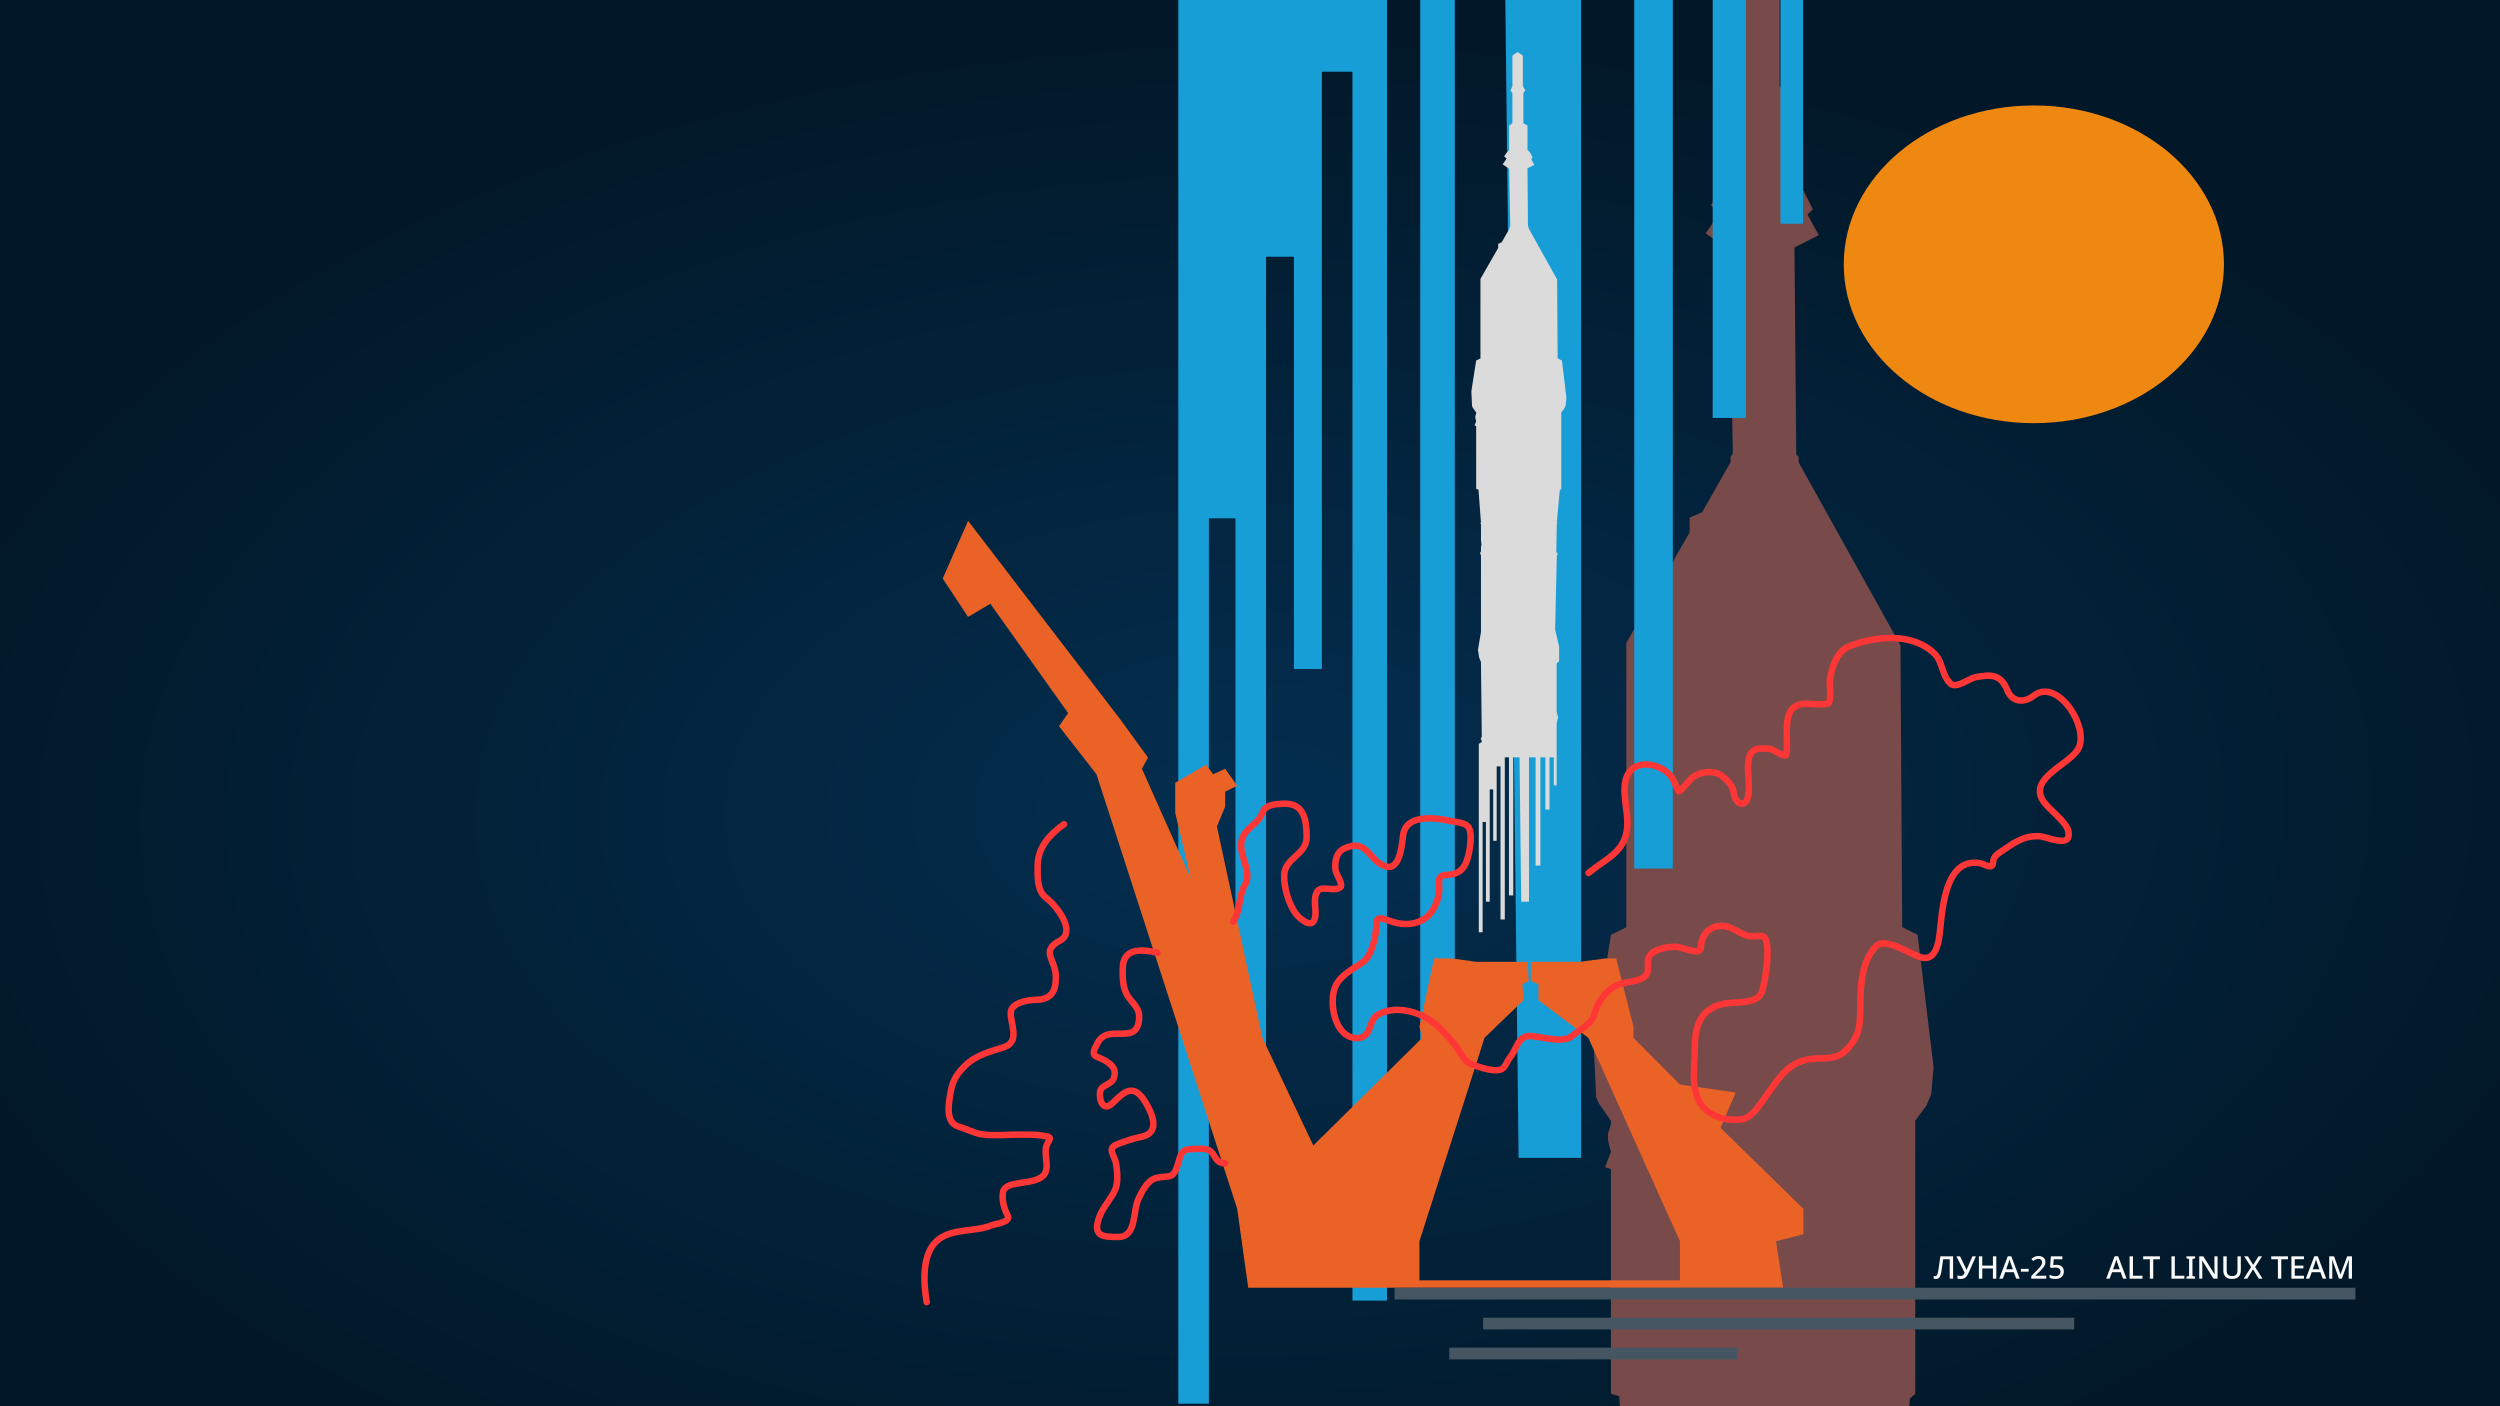 <svg width="1920" height="1080" viewBox="0 0 1920 1080" fill="none" xmlns="http://www.w3.org/2000/svg">
<rect x="0" y="0" width="1920" height="1080" fill="#333333" stroke="none"/>
<g clip-path="url(#clip0_339_1003)">
<rect width="1920" height="1080" fill="url(#paint0_radial_339_1003)"/>
<g style="mix-blend-mode:overlay">
<path d="M1336.77 -119.509L1350.86 -129L1365.41 -119.509V-35.899L1372.23 -23.245L1366.78 -16.918V66.24L1378.14 73.019V139.455L1385.42 147.138L1392.24 160.697L1388.15 164.764L1396.79 180.582L1378.14 190.073L1379.51 349.157L1381.33 350.965V355.033L1459.54 495.588L1460.9 712.069L1472.72 717.944L1485 819.632L1483.18 840.421L1479.54 849.008L1470.9 860.759V1070.46L1466.81 1074.08L1458.63 1162.66L1460.45 1164.47L1458.63 1166.73L1457.26 1245.36H1460.45V1250.79L1458.63 1254.85L1454.08 1456.87L1464.99 1502.97V1543.65L1458.17 1549.52V1683.3L1462.26 1697.76L1458.17 1713.13V1884.41H1450.44V1807.58H1438.62V1950.85H1427.25V1807.58H1413.61V2104.96H1400.43V1807.58H1382.24V2203.94H1360.87L1356.32 1807.58H1339.04V2186.76H1327.22V1807.58H1315.85V2252.75H1304.03V1832.44H1293.57V2036.72H1284.02V1895.71H1274.47V2203.94H1264.01V1985.2H1254.92V2288H1244.46V1770.52L1252.65 1765.55V1762.39L1249.46 1756.51L1252.65 1751.54L1250.37 1545.91L1245.37 1533.7L1242.19 1512.46L1250.37 1463.2V1252.59L1248.55 1249.88V1244.46L1250.37 1242.2V1229.55L1251.74 1223.67L1250.37 1210.56V1166.73L1248.55 1164.47L1250.37 1162.66L1243.55 1072.27L1237.19 1070.46V897.818L1232.64 896.462L1237.19 884.712L1234.91 875.673V870.702L1237.19 863.47V860.759L1228.09 847.652L1225.82 842.681L1224 802.458L1237.19 717.944L1249.01 712.069V493.78L1297.66 408.814V397.516L1307.21 393.448L1329.04 355.033V350.965L1330.86 348.254L1327.67 191.429L1309.94 179.226L1320.85 163.408L1314.03 157.533L1320.85 147.138L1327.67 141.263V73.019L1336.77 66.24V-16.918L1331.31 -23.245L1336.77 -35.899V-119.509Z" fill="#794A4A"/>
</g>
<g style="mix-blend-mode:difference">
<path d="M1112.18 -4327.69L1143.83 -4349L1176.5 -4327.69V-4139.96L1191.82 -4111.54L1179.56 -4097.34V-3910.62L1205.09 -3895.4V-3746.23L1221.42 -3728.97L1236.74 -3698.53L1227.55 -3689.4L1246.94 -3653.88L1205.09 -3632.57L1208.15 -3275.37L1212.23 -3271.31V-3262.18L1387.83 -2946.59L1390.89 -2460.51L1417.44 -2447.32L1445 -2218.99L1440.92 -2172.31L1432.75 -2153.03L1413.35 -2126.65V-1655.8L1404.16 -1647.68L1385.79 -1448.78L1389.87 -1444.72L1385.79 -1439.65L1382.72 -1263.08H1389.87V-1250.9L1385.79 -1241.77L1375.58 -788.166L1400.08 -684.659V-593.33L1384.77 -580.137V-279.765L1393.95 -247.292L1384.77 -212.79V171.809H1367.41V-0.703H1340.87V320.98H1315.34V-0.703H1284.72V667.017H1255.11V-0.703H1214.28V889.252H1166.29L1156.08 -0.703H1117.29V850.691H1090.75V-0.703H1065.22V998.848H1038.68V55.11H1015.2V513.787H993.76V197.178H972.321V889.252H948.84V398.103H928.422V1078H904.941V-83.914L923.317 -95.077V-102.18L916.171 -115.372L923.317 -126.535L918.213 -588.256L906.983 -615.655L899.836 -663.349L918.213 -773.959V-1246.84L914.129 -1252.93V-1265.11L918.213 -1270.18V-1298.6L921.275 -1311.79L918.213 -1341.22V-1439.65L914.129 -1444.72L918.213 -1448.78L902.899 -1651.74L888.606 -1655.8V-2043.44L878.397 -2046.48L888.606 -2072.87L883.502 -2093.16V-2104.32L888.606 -2120.56V-2126.65L868.188 -2156.08L863.084 -2167.24L859 -2257.56L888.606 -2447.32L915.15 -2460.51V-2950.64L1024.39 -3141.42V-3166.79L1045.83 -3175.92L1094.83 -3262.18V-3271.31L1098.91 -3277.4L1091.77 -3629.53L1051.95 -3656.93L1076.45 -3692.44L1061.14 -3705.63L1076.45 -3728.97L1091.77 -3742.17V-3895.4L1112.18 -3910.62V-4097.34L1099.93 -4111.54L1112.18 -4139.96V-4327.69Z" fill="#189ED7"/>
</g>
<g style="mix-blend-mode:soft-light">
<path d="M1114.55 736.029L1134.04 738.688H1173.27L1174.03 753.375L1169.22 755.907L1170.11 768.062L1140.11 797.056L1090.13 953.295V983.302H1290.21V953.295L1219.84 797.056L1181.5 768.062V755.907L1175.68 753.375V738.688H1213.01L1233.39 736.029H1241.23L1254.52 788.446V797.056L1290.21 832.887L1332.99 839.091L1321.34 866.186L1385 928.353V947.851L1363.99 953.295L1369.43 989H958.634L950.155 928.353L842.076 594.603L813.348 557.759L820.309 547.63L760.575 463.686L743.49 473.815L724 444.314L743.49 400L860.807 553.074L881.688 581.815L877.006 590.425L914.466 674.495L902.57 624.23V601.187L926.362 587.259L931.678 594.603L940.916 590.425L950.155 603.466L940.916 608.024V619.546L934.589 634.739L969.518 797.056L1008.62 879.734L1092.28 797.056L1090.13 788.446L1101.39 736.029H1114.55Z" fill="#EB6227"/>
</g>
<ellipse cx="1562" cy="203" rx="146" ry="122" fill="#EF8810"/>
<g style="mix-blend-mode:screen">
<path d="M1161.54 42.654L1165.48 40L1169.55 42.654V66.039L1171.46 69.578L1169.93 71.348V94.606L1173.11 96.502V115.083L1175.15 117.232L1177.06 121.024L1175.91 122.162L1178.33 126.586L1173.11 129.24L1173.49 173.734L1174 174.239V175.377L1195.88 214.688L1196.26 275.235L1199.57 276.878L1203 305.319L1202.49 311.133L1201.47 313.535L1199.06 316.821V375.472L1197.91 376.483L1195.62 401.258L1196.13 401.764L1195.62 402.396L1195.24 424.39H1196.13V425.906L1195.62 427.044L1194.35 483.546L1197.4 496.439V507.815L1195.5 509.458V546.874L1196.64 550.918L1195.5 555.216V603.123H1193.33V581.634H1190.03V621.704H1186.85V581.634H1183.03V664.807H1179.34V581.634H1174.26V692.489H1168.28L1167.01 581.634H1162.18V687.686H1158.87V581.634H1155.69V706.141H1152.38V588.586H1149.46V645.72H1146.79V606.283H1144.12V692.489H1141.19V631.31H1138.65V716H1135.72V571.269L1138.01 569.879V568.994L1137.12 567.351L1138.01 565.96L1137.38 508.447L1135.98 505.034L1135.09 499.094L1137.38 485.316V426.412L1136.87 425.654V424.137L1137.38 423.505V419.966L1137.76 418.322L1137.38 414.657V402.396L1136.87 401.764L1137.38 401.258L1135.47 375.978L1133.69 375.472V327.186L1132.42 326.807L1133.69 323.521L1133.05 320.993V319.602L1133.69 317.58V316.821L1131.14 313.156L1130.51 311.765L1130 300.515L1133.69 276.878L1136.99 275.235V214.182L1150.6 190.419V187.259L1153.27 186.121L1159.38 175.377V174.239L1159.89 173.481L1159 129.619L1154.04 126.206L1157.09 121.782L1155.18 120.139L1157.09 117.232L1159 115.589V96.502L1161.54 94.606V71.348L1160.01 69.578L1161.54 66.039V42.654Z" fill="#DBDBDB"/>
</g>
<path d="M1220.01 670.411C1235.31 658.013 1249.83 653.663 1249.83 631.62C1249.83 620.713 1244.85 605.373 1249.91 595.264C1256.06 582.999 1273.34 586.022 1281.82 594.481C1285.37 598.023 1286.75 603.106 1288.97 607.527C1289.73 609.06 1297.18 599.621 1298.82 598.047C1304.27 592.803 1315.48 591.035 1322 595.612C1326.02 598.426 1330.87 603.447 1331.42 608.484C1331.79 611.939 1334.01 617.921 1338.57 617.095C1345.77 615.788 1342.22 594.982 1342.4 589.349C1342.79 577.156 1346.2 573.936 1357.92 574.998C1362.78 575.44 1366.37 579.676 1371.25 580.217C1373 580.41 1372.21 565.435 1372.21 564.039C1372.21 552.209 1372.89 540.469 1387.03 540.469C1392.12 540.469 1398.58 541.522 1403.59 540.469C1407.03 539.748 1404.86 524.642 1405.34 521.769C1406.81 512.954 1410.63 500.393 1419.63 496.633C1439.24 488.444 1468.98 485.34 1485.88 502.199C1492.1 508.405 1491.2 518.292 1497.74 524.813C1502.34 529.41 1512.28 520.966 1517.44 520.029C1528.58 518.007 1536.52 517.395 1541.58 530.032C1545.06 538.701 1553.67 540.678 1562.07 534.207C1580.5 519.995 1605.76 560.025 1595.72 575.781C1588.18 587.597 1558.72 597.561 1568.69 614.398C1573 621.667 1587.48 630.91 1588.65 639.1C1590.47 651.794 1572.7 642.57 1566.08 642.231C1553.45 641.585 1545.91 647.995 1535.74 654.755C1533.05 656.544 1530.82 658.907 1530.69 662.235C1530.44 668.562 1524.21 663.356 1519.7 662.757C1492.83 659.181 1491.66 701.165 1489.54 718.074C1488.6 725.601 1486 737.686 1476.29 735.469C1467.81 733.531 1448.47 719.401 1441.08 726.511C1429.63 737.523 1428.7 758.203 1428.7 773.13C1428.7 784.023 1428.62 793.375 1421.46 802.441C1413.69 812.299 1408.19 812.679 1396.62 812.878C1373.04 813.283 1366.52 828.185 1354.17 844.798C1350.13 850.232 1344.82 858.761 1337.52 859.671C1327.98 860.861 1317.76 858.899 1310.32 852.539C1297.23 841.346 1301.61 819.882 1301.61 804.354C1301.61 787.334 1306.45 774.125 1324.79 770.694C1332.93 769.171 1347.52 771.302 1352.43 763.388C1355.18 758.941 1361.66 720.248 1353.38 718.944C1350.32 718.461 1347.05 719.328 1343.97 718.944C1336.29 717.986 1330.82 711.261 1322.7 711.116C1312.98 710.943 1306.72 717.647 1306.31 727.293C1305.99 734.891 1293.03 727.119 1286.7 727.119C1279.67 727.119 1265.52 729.44 1265.52 738.426C1265.52 741.206 1266.21 745.272 1264.82 747.82C1261.17 754.499 1248.41 753.44 1241.98 756.517C1233.46 760.596 1227.02 769.167 1224.72 778.348C1222.6 786.811 1213.59 790.206 1207.55 795.483C1200.27 801.838 1184.01 795.908 1175.21 795.657C1165.69 795.385 1165.08 805.544 1159.78 812.008C1157.87 814.342 1156.86 817.446 1154.9 819.836C1150.69 824.965 1135.78 819.4 1130.58 817.575C1124.75 815.53 1123.05 810.964 1119.94 806.094C1116.03 799.959 1109.97 793.786 1104.78 788.699C1093.45 777.599 1073.03 771.15 1058.49 779.131C1050.11 783.73 1054.3 797.679 1041.49 797.222C1024.84 796.629 1020.27 769.316 1025.63 757.474C1029.6 748.692 1039.67 743.969 1047.24 738.513C1052.87 734.461 1055.99 721.608 1056.66 715.117C1057.62 705.782 1056.04 703.067 1066.95 707.115C1085.47 713.992 1101.75 706.955 1105.13 685.719C1106.11 679.516 1102.52 672.248 1110.53 671.977C1122.07 671.586 1125.88 665.96 1128.14 655.016C1129.2 649.854 1130.14 642.655 1128.84 637.447C1127.36 631.541 1119.08 631.657 1114.28 630.576C1101.48 627.691 1079.75 625.215 1077.58 641.535C1076.85 647.038 1075.52 668.777 1064.42 665.453C1050.9 661.407 1050.46 643.286 1032.43 651.624C1026 654.594 1024.75 662.648 1025.8 668.845C1026.21 671.236 1031.69 679.359 1029.46 681.37C1025.14 685.274 1014.74 679.625 1011.68 684.675C1007.64 691.35 1012.02 699.619 1009.5 706.332C1006.73 713.694 996.917 704.21 994.943 701.375C989.494 693.546 986.226 682.205 986.226 672.672C986.226 658.783 1003.49 656.759 1003.49 643.014C1003.49 629.317 1001.41 616.348 985.267 617.269C979.917 617.574 972.133 617.732 969.838 623.618C966.639 631.826 961.29 633.008 956.24 639.795C946.676 652.65 962.985 667.483 956.327 679.109C950.718 688.902 953.199 698.706 947 707.985" stroke="#FF3636" stroke-width="5" stroke-linecap="round"/>
<path d="M889.034 731.739C876.98 728.826 862.49 727.762 862.263 743.603C862.162 750.652 862.058 758.073 865.763 764.365C868.999 769.863 874.861 773.601 874.861 780.416C874.861 804.863 851.682 784.988 843.016 800.829C835.993 813.668 842.27 809.605 851.24 816.182C855.341 819.189 857.078 822.124 855.614 827.523C854.127 833.01 846.011 833.32 845.029 837.729C843.6 844.138 846.967 854.421 854.389 847.238C863.743 838.186 870.444 831.5 879.673 846.453C885.08 855.215 891.527 870.323 876.436 873.059C870.6 874.117 863.986 876.595 858.414 878.642C849.464 881.93 856.107 887.242 857.189 893.821C858.104 899.388 858.86 908.508 856.489 913.71C853.213 920.897 847.187 926.966 844.416 934.298C838.598 949.693 847.075 950 858.851 950C873.059 950 869.813 930.495 874.249 920.951C876.965 915.106 881.174 906.297 888.246 904.638C897.816 902.393 900.99 906.257 904.431 894.693C906.839 886.602 907.08 882.481 915.804 882.481C919.634 882.481 924.855 881.584 928.402 883.353C933.645 885.967 932.863 893.472 941 893.472" stroke="#FF3636" stroke-width="5" stroke-linecap="round"/>
<path d="M817.186 633C805.971 640.979 796.891 650.843 796.891 665.326C796.891 673.129 796.438 684.288 803.364 689.462C811.08 695.226 827.115 715.326 814.037 722.397C798.746 730.665 810.638 736.865 810.887 749.757C811.105 761.02 807.631 767.88 795.141 767.88C789.359 767.88 776.512 770.228 776.246 777.639C775.93 786.454 783.881 800.083 770.822 804.302C760.125 807.757 749.385 810.319 741.255 818.417C732.707 826.93 731.14 831.625 729.358 843.162C728.05 851.629 727.05 862.748 736.881 865.468C742.64 867.062 748.379 870.378 754.289 871.219C762.996 872.458 772.519 871.393 781.32 871.393C787.859 871.393 794.277 871.139 800.74 872.177C806.742 873.142 807.57 873.005 804.589 878.015C800.499 884.89 806.426 895.278 802.314 901.541C796.003 911.155 772.039 905.466 770.297 915.656C769.315 921.405 771.054 928.27 773.884 933.344C776.88 938.715 764.243 939.914 761.375 941.099C748.456 946.434 730.654 943.004 719.56 952.949C707.644 963.631 709.33 985.91 711.687 1000" stroke="#FF3636" stroke-width="5" stroke-linecap="round"/>
<rect x="1071" y="989" width="738" height="9" fill="#455561"/>
<rect x="1139" y="1012" width="454" height="9" fill="#455561"/>
<rect x="1113" y="1035" width="221" height="9" fill="#455561"/>
<path d="M1499.98 982H1497.38V967.096H1492.32C1492.21 967.928 1492.09 968.816 1491.96 969.76C1491.85 970.688 1491.73 971.616 1491.6 972.544C1491.47 973.472 1491.34 974.352 1491.22 975.184C1491.09 976 1490.96 976.72 1490.83 977.344C1490.62 978.384 1490.36 979.272 1490.04 980.008C1489.72 980.744 1489.3 981.304 1488.77 981.688C1488.24 982.072 1487.54 982.264 1486.68 982.264C1486.39 982.264 1486.1 982.232 1485.82 982.168C1485.54 982.12 1485.3 982.056 1485.07 981.976V979.84C1485.26 979.904 1485.46 979.968 1485.67 980.032C1485.9 980.08 1486.13 980.104 1486.37 980.104C1486.82 980.104 1487.17 979.936 1487.42 979.6C1487.68 979.264 1487.89 978.816 1488.05 978.256C1488.21 977.696 1488.35 977.08 1488.48 976.408C1488.56 975.96 1488.66 975.36 1488.79 974.608C1488.92 973.856 1489.06 972.968 1489.2 971.944C1489.36 970.92 1489.52 969.808 1489.68 968.608C1489.86 967.408 1490.02 966.16 1490.16 964.864H1499.98V982ZM1512.09 977.08C1511.58 978.2 1511.06 979.152 1510.53 979.936C1510.02 980.704 1509.39 981.28 1508.63 981.664C1507.9 982.048 1506.95 982.24 1505.78 982.24C1505.35 982.24 1504.91 982.208 1504.48 982.144C1504.07 982.08 1503.68 981.992 1503.33 981.88V979.456C1503.67 979.6 1504.03 979.712 1504.43 979.792C1504.83 979.872 1505.23 979.912 1505.63 979.912C1506.21 979.912 1506.69 979.832 1507.07 979.672C1507.47 979.496 1507.82 979.232 1508.11 978.88C1508.39 978.512 1508.66 978.048 1508.9 977.488L1502.51 964.864H1505.32L1509.62 973.696C1509.7 973.824 1509.77 973.984 1509.83 974.176C1509.91 974.352 1509.99 974.536 1510.07 974.728C1510.17 974.92 1510.24 975.096 1510.29 975.256H1510.39C1510.45 975.128 1510.51 974.968 1510.58 974.776C1510.64 974.584 1510.71 974.392 1510.79 974.2C1510.87 974.008 1510.95 973.84 1511.01 973.696L1514.8 964.864H1517.51L1512.09 977.08ZM1533.16 982H1530.56V974.176H1522.38V982H1519.79V964.864H1522.38V971.968H1530.56V964.864H1533.16V982ZM1548.42 982L1546.6 977.056H1539.97L1538.15 982H1535.46L1541.96 964.792H1544.65L1551.13 982H1548.42ZM1544.15 969.976C1544.1 969.8 1544.01 969.536 1543.88 969.184C1543.77 968.816 1543.66 968.448 1543.55 968.08C1543.44 967.696 1543.35 967.384 1543.28 967.144C1543.2 967.464 1543.11 967.816 1543 968.2C1542.9 968.568 1542.8 968.912 1542.71 969.232C1542.61 969.536 1542.53 969.784 1542.47 969.976L1540.74 974.8H1545.88L1544.15 969.976ZM1552.05 976.648V974.488H1558V976.648H1552.05ZM1571.52 982H1560V980.032L1564.42 975.544C1565.28 974.664 1566 973.904 1566.58 973.264C1567.15 972.608 1567.59 971.984 1567.87 971.392C1568.16 970.784 1568.31 970.128 1568.31 969.424C1568.31 968.544 1568.05 967.888 1567.54 967.456C1567.03 967.008 1566.36 966.784 1565.55 966.784C1564.76 966.784 1564.06 966.936 1563.43 967.24C1562.81 967.528 1562.16 967.936 1561.49 968.464L1560.12 966.76C1560.59 966.36 1561.08 966 1561.61 965.68C1562.15 965.36 1562.75 965.104 1563.41 964.912C1564.08 964.72 1564.82 964.624 1565.62 964.624C1566.71 964.624 1567.64 964.816 1568.43 965.2C1569.21 965.568 1569.81 966.096 1570.23 966.784C1570.66 967.472 1570.87 968.28 1570.87 969.208C1570.87 969.896 1570.77 970.544 1570.56 971.152C1570.35 971.744 1570.05 972.328 1569.65 972.904C1569.27 973.48 1568.79 974.064 1568.23 974.656C1567.67 975.248 1567.06 975.872 1566.39 976.528L1563.19 979.624V979.744H1571.52V982ZM1579.4 971.368C1580.54 971.368 1581.53 971.568 1582.38 971.968C1583.22 972.368 1583.88 972.944 1584.34 973.696C1584.82 974.448 1585.06 975.368 1585.06 976.456C1585.06 977.656 1584.81 978.688 1584.3 979.552C1583.78 980.416 1583.04 981.08 1582.06 981.544C1581.1 982.008 1579.93 982.24 1578.54 982.24C1577.66 982.24 1576.82 982.16 1576.04 982C1575.26 981.84 1574.59 981.608 1574.05 981.304V978.976C1574.62 979.312 1575.32 979.584 1576.14 979.792C1576.97 980 1577.76 980.104 1578.51 980.104C1579.33 980.104 1580.02 979.984 1580.6 979.744C1581.19 979.488 1581.65 979.112 1581.97 978.616C1582.3 978.104 1582.47 977.464 1582.47 976.696C1582.47 975.656 1582.14 974.864 1581.49 974.32C1580.85 973.76 1579.83 973.48 1578.44 973.48C1577.99 973.48 1577.49 973.52 1576.93 973.6C1576.38 973.68 1575.94 973.76 1575.61 973.84L1574.43 973.144L1575.08 964.864H1583.89V967.12H1577.29L1576.9 971.608C1577.18 971.56 1577.52 971.512 1577.94 971.464C1578.35 971.4 1578.84 971.368 1579.4 971.368ZM1630.5 982L1628.68 977.056H1622.05L1620.23 982H1617.54L1624.04 964.792H1626.73L1633.21 982H1630.5ZM1626.23 969.976C1626.18 969.8 1626.09 969.536 1625.96 969.184C1625.85 968.816 1625.74 968.448 1625.63 968.08C1625.52 967.696 1625.43 967.384 1625.36 967.144C1625.28 967.464 1625.19 967.816 1625.08 968.2C1624.98 968.568 1624.88 968.912 1624.79 969.232C1624.69 969.536 1624.61 969.784 1624.55 969.976L1622.82 974.8H1627.96L1626.23 969.976ZM1635.52 982V964.864H1638.11V979.768H1645.43V982H1635.52ZM1653.68 982H1651.09V967.096H1645.95V964.864H1658.82V967.096H1653.68V982ZM1667.68 982V964.864H1670.27V979.768H1677.59V982H1667.68ZM1685.83 982H1679.18V980.512L1681.22 979.912V966.976L1679.18 966.352V964.864H1685.83V966.352L1683.81 966.976V979.912L1685.83 980.512V982ZM1703.09 982H1699.95L1691.29 968.152H1691.19C1691.21 968.472 1691.22 968.816 1691.24 969.184C1691.27 969.552 1691.29 969.944 1691.31 970.36C1691.33 970.76 1691.34 971.176 1691.36 971.608C1691.37 972.024 1691.38 972.448 1691.38 972.88V982H1689.03V964.864H1692.15L1700.79 978.64H1700.86C1700.85 978.4 1700.83 978.104 1700.81 977.752C1700.8 977.384 1700.78 976.992 1700.77 976.576C1700.77 976.16 1700.76 975.736 1700.74 975.304C1700.73 974.872 1700.71 974.464 1700.69 974.08V964.864H1703.09V982ZM1720.96 975.952C1720.96 977.136 1720.71 978.208 1720.21 979.168C1719.73 980.112 1718.99 980.864 1717.98 981.424C1716.97 981.968 1715.7 982.24 1714.17 982.24C1711.99 982.24 1710.33 981.664 1709.2 980.512C1708.08 979.344 1707.52 977.808 1707.52 975.904V964.864H1710.11V975.784C1710.11 977.192 1710.45 978.256 1711.14 978.976C1711.83 979.68 1712.88 980.032 1714.29 980.032C1715.25 980.032 1716.03 979.856 1716.64 979.504C1717.25 979.152 1717.69 978.664 1717.96 978.04C1718.25 977.4 1718.39 976.64 1718.39 975.76V964.864H1720.96V975.952ZM1737.67 982H1734.72L1730.35 974.848L1725.93 982H1723.17L1728.86 973.096L1723.53 964.864H1726.41L1730.45 971.416L1734.5 964.864H1737.26L1731.93 973.12L1737.67 982ZM1752.02 982H1749.43V967.096H1744.3V964.864H1757.16V967.096H1752.02V982ZM1769.44 982H1759.79V964.864H1769.44V967.072H1762.38V971.968H1769V974.152H1762.38V979.768H1769.44V982ZM1783.83 982L1782 977.056H1775.38L1773.56 982H1770.87L1777.37 964.792H1780.06L1786.54 982H1783.83ZM1779.56 969.976C1779.51 969.8 1779.42 969.536 1779.29 969.184C1779.18 968.816 1779.07 968.448 1778.96 968.08C1778.84 967.696 1778.76 967.384 1778.69 967.144C1778.61 967.464 1778.52 967.816 1778.4 968.2C1778.31 968.568 1778.21 968.912 1778.12 969.232C1778.02 969.536 1777.94 969.784 1777.88 969.976L1776.15 974.8H1781.28L1779.56 969.976ZM1796.31 982L1791.13 967.432H1791.03C1791.05 967.752 1791.07 968.184 1791.11 968.728C1791.14 969.272 1791.16 969.856 1791.18 970.48C1791.19 971.104 1791.2 971.72 1791.2 972.328V982H1788.85V964.864H1792.55L1797.47 978.616H1797.56L1802.63 964.864H1806.32V982H1803.8V972.184C1803.8 971.624 1803.81 971.048 1803.83 970.456C1803.86 969.848 1803.88 969.28 1803.9 968.752C1803.93 968.224 1803.95 967.792 1803.97 967.456H1803.87L1798.55 982H1796.31Z" fill="#FAFAFA"/>
</g>
<defs>
<radialGradient id="paint0_radial_339_1003" cx="0" cy="0" r="1" gradientUnits="userSpaceOnUse" gradientTransform="translate(964.75 620) rotate(89.561) scale(620.018 1102.25)">
<stop stop-color="#032E50"/>
<stop offset="0.964" stop-color="#021828"/>
</radialGradient>
<clipPath id="clip0_339_1003">
<rect width="1920" height="1080" fill="white"/>
</clipPath>
</defs>
</svg>
